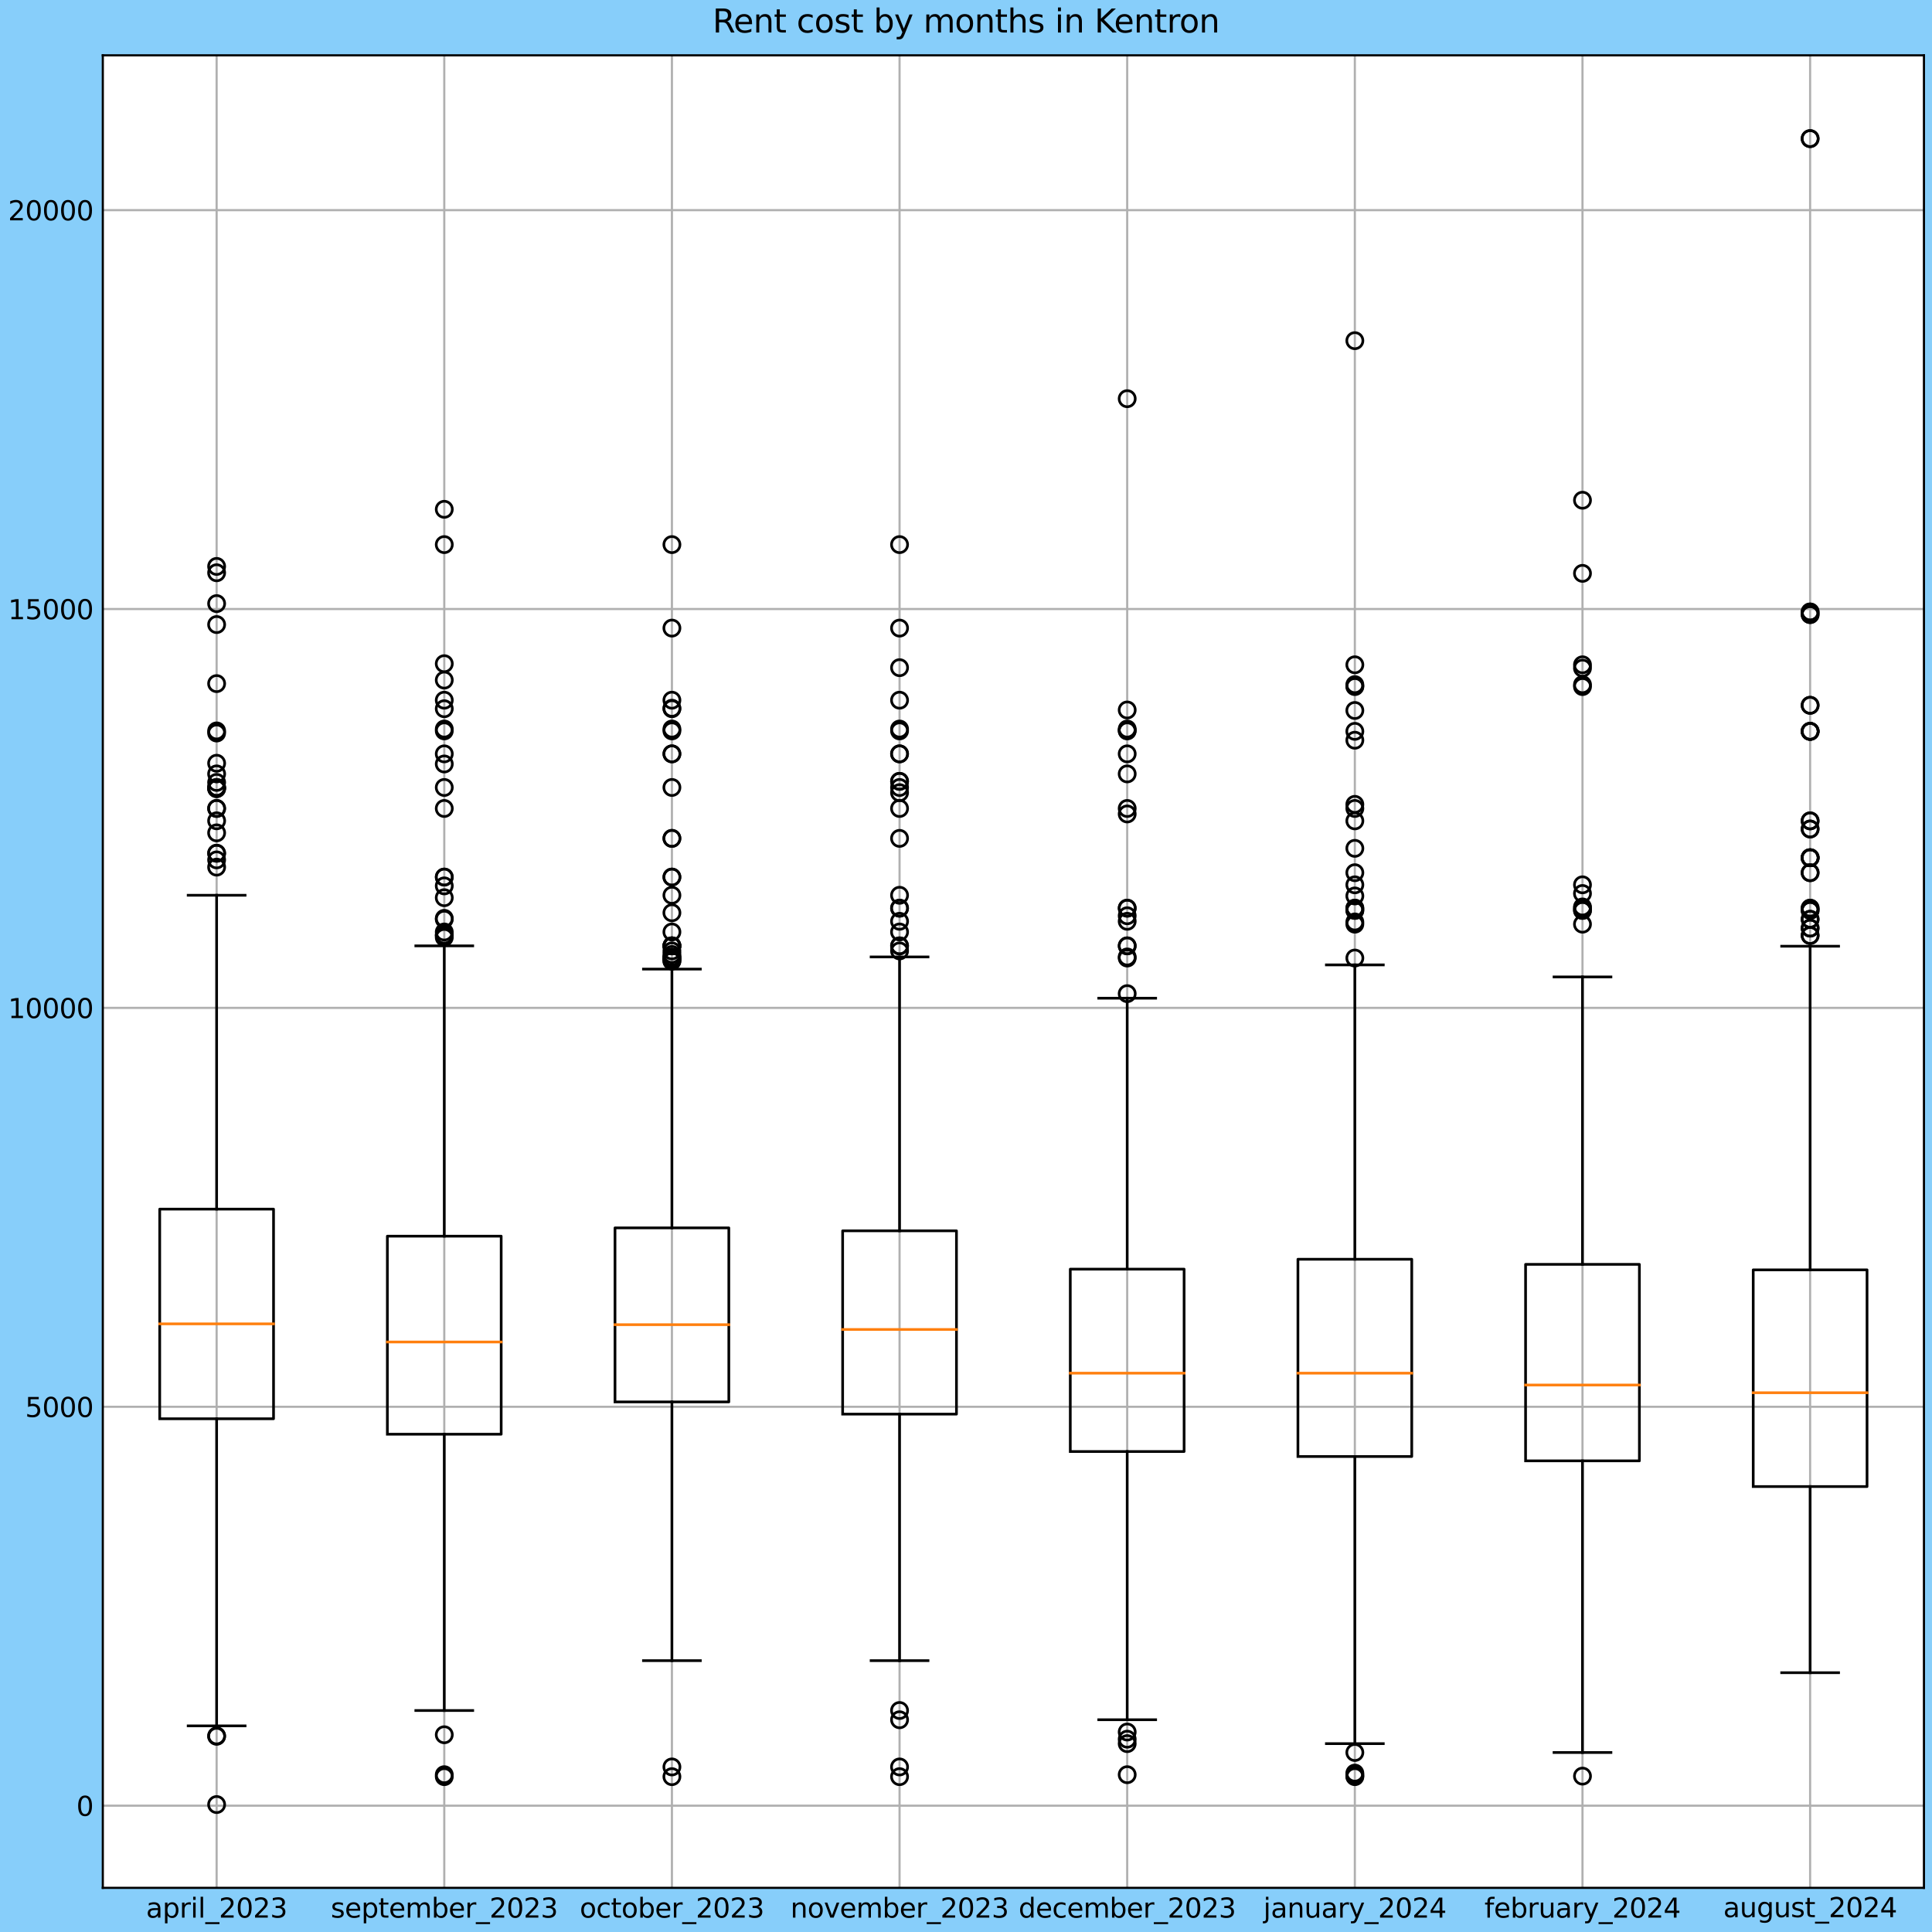 <?xml version="1.0" encoding="utf-8" standalone="no"?>
<!DOCTYPE svg PUBLIC "-//W3C//DTD SVG 1.1//EN"
  "http://www.w3.org/Graphics/SVG/1.1/DTD/svg11.dtd">
<svg xmlns:xlink="http://www.w3.org/1999/xlink" width="720pt" height="720pt" viewBox="0 0 720 720" xmlns="http://www.w3.org/2000/svg" version="1.1">
 <defs>
  <style type="text/css">*{stroke-linejoin: round; stroke-linecap: butt}</style>
 </defs>
 <g id="figure_1">
  <g id="patch_1">
   <path d="M 0 720 
L 720 720 
L 720 0 
L 0 0 
z
" style="fill: #87cefa"/>
  </g>
  <g id="axes_1">
   <g id="patch_2">
    <path d="M 38.313 703.544 
L 717 703.544 
L 717 20.614 
L 38.313 20.614 
z
" style="fill: #ffffff"/>
   </g>
   <g id="matplotlib.axis_1">
    <g id="xtick_1">
     <g id="line2d_1">
      <path d="M 80.731 703.544 
L 80.731 20.614 
" clip-path="url(#pca54d620a8)" style="fill: none; stroke: #b0b0b0; stroke-width: 0.8; stroke-linecap: square"/>
     </g>
     <g id="line2d_2"/>
     <g id="text_1">
      <!-- april_2023 -->
      <g transform="translate(54.434 714.642)scale(0.1 -0.1)">
       <defs>
        <path id="DejaVuSans-61" d="M 2194 1759 
Q 1497 1759 1228 1600 
Q 959 1441 959 1056 
Q 959 750 1161 570 
Q 1363 391 1709 391 
Q 2188 391 2477 730 
Q 2766 1069 2766 1631 
L 2766 1759 
L 2194 1759 
z
M 3341 1997 
L 3341 0 
L 2766 0 
L 2766 531 
Q 2569 213 2275 61 
Q 1981 -91 1556 -91 
Q 1019 -91 701 211 
Q 384 513 384 1019 
Q 384 1609 779 1909 
Q 1175 2209 1959 2209 
L 2766 2209 
L 2766 2266 
Q 2766 2663 2505 2880 
Q 2244 3097 1772 3097 
Q 1472 3097 1187 3025 
Q 903 2953 641 2809 
L 641 3341 
Q 956 3463 1253 3523 
Q 1550 3584 1831 3584 
Q 2591 3584 2966 3190 
Q 3341 2797 3341 1997 
z
" transform="scale(0.016)"/>
        <path id="DejaVuSans-70" d="M 1159 525 
L 1159 -1331 
L 581 -1331 
L 581 3500 
L 1159 3500 
L 1159 2969 
Q 1341 3281 1617 3432 
Q 1894 3584 2278 3584 
Q 2916 3584 3314 3078 
Q 3713 2572 3713 1747 
Q 3713 922 3314 415 
Q 2916 -91 2278 -91 
Q 1894 -91 1617 61 
Q 1341 213 1159 525 
z
M 3116 1747 
Q 3116 2381 2855 2742 
Q 2594 3103 2138 3103 
Q 1681 3103 1420 2742 
Q 1159 2381 1159 1747 
Q 1159 1113 1420 752 
Q 1681 391 2138 391 
Q 2594 391 2855 752 
Q 3116 1113 3116 1747 
z
" transform="scale(0.016)"/>
        <path id="DejaVuSans-72" d="M 2631 2963 
Q 2534 3019 2420 3045 
Q 2306 3072 2169 3072 
Q 1681 3072 1420 2755 
Q 1159 2438 1159 1844 
L 1159 0 
L 581 0 
L 581 3500 
L 1159 3500 
L 1159 2956 
Q 1341 3275 1631 3429 
Q 1922 3584 2338 3584 
Q 2397 3584 2469 3576 
Q 2541 3569 2628 3553 
L 2631 2963 
z
" transform="scale(0.016)"/>
        <path id="DejaVuSans-69" d="M 603 3500 
L 1178 3500 
L 1178 0 
L 603 0 
L 603 3500 
z
M 603 4863 
L 1178 4863 
L 1178 4134 
L 603 4134 
L 603 4863 
z
" transform="scale(0.016)"/>
        <path id="DejaVuSans-6c" d="M 603 4863 
L 1178 4863 
L 1178 0 
L 603 0 
L 603 4863 
z
" transform="scale(0.016)"/>
        <path id="DejaVuSans-5f" d="M 3263 -1063 
L 3263 -1509 
L -63 -1509 
L -63 -1063 
L 3263 -1063 
z
" transform="scale(0.016)"/>
        <path id="DejaVuSans-32" d="M 1228 531 
L 3431 531 
L 3431 0 
L 469 0 
L 469 531 
Q 828 903 1448 1529 
Q 2069 2156 2228 2338 
Q 2531 2678 2651 2914 
Q 2772 3150 2772 3378 
Q 2772 3750 2511 3984 
Q 2250 4219 1831 4219 
Q 1534 4219 1204 4116 
Q 875 4013 500 3803 
L 500 4441 
Q 881 4594 1212 4672 
Q 1544 4750 1819 4750 
Q 2544 4750 2975 4387 
Q 3406 4025 3406 3419 
Q 3406 3131 3298 2873 
Q 3191 2616 2906 2266 
Q 2828 2175 2409 1742 
Q 1991 1309 1228 531 
z
" transform="scale(0.016)"/>
        <path id="DejaVuSans-30" d="M 2034 4250 
Q 1547 4250 1301 3770 
Q 1056 3291 1056 2328 
Q 1056 1369 1301 889 
Q 1547 409 2034 409 
Q 2525 409 2770 889 
Q 3016 1369 3016 2328 
Q 3016 3291 2770 3770 
Q 2525 4250 2034 4250 
z
M 2034 4750 
Q 2819 4750 3233 4129 
Q 3647 3509 3647 2328 
Q 3647 1150 3233 529 
Q 2819 -91 2034 -91 
Q 1250 -91 836 529 
Q 422 1150 422 2328 
Q 422 3509 836 4129 
Q 1250 4750 2034 4750 
z
" transform="scale(0.016)"/>
        <path id="DejaVuSans-33" d="M 2597 2516 
Q 3050 2419 3304 2112 
Q 3559 1806 3559 1356 
Q 3559 666 3084 287 
Q 2609 -91 1734 -91 
Q 1441 -91 1130 -33 
Q 819 25 488 141 
L 488 750 
Q 750 597 1062 519 
Q 1375 441 1716 441 
Q 2309 441 2620 675 
Q 2931 909 2931 1356 
Q 2931 1769 2642 2001 
Q 2353 2234 1838 2234 
L 1294 2234 
L 1294 2753 
L 1863 2753 
Q 2328 2753 2575 2939 
Q 2822 3125 2822 3475 
Q 2822 3834 2567 4026 
Q 2313 4219 1838 4219 
Q 1578 4219 1281 4162 
Q 984 4106 628 3988 
L 628 4550 
Q 988 4650 1302 4700 
Q 1616 4750 1894 4750 
Q 2613 4750 3031 4423 
Q 3450 4097 3450 3541 
Q 3450 3153 3228 2886 
Q 3006 2619 2597 2516 
z
" transform="scale(0.016)"/>
       </defs>
       <use xlink:href="#DejaVuSans-61"/>
       <use xlink:href="#DejaVuSans-70" x="61.279"/>
       <use xlink:href="#DejaVuSans-72" x="124.756"/>
       <use xlink:href="#DejaVuSans-69" x="165.869"/>
       <use xlink:href="#DejaVuSans-6c" x="193.652"/>
       <use xlink:href="#DejaVuSans-5f" x="221.436"/>
       <use xlink:href="#DejaVuSans-32" x="271.436"/>
       <use xlink:href="#DejaVuSans-30" x="335.059"/>
       <use xlink:href="#DejaVuSans-32" x="398.682"/>
       <use xlink:href="#DejaVuSans-33" x="462.305"/>
      </g>
     </g>
    </g>
    <g id="xtick_2">
     <g id="line2d_3">
      <path d="M 165.567 703.544 
L 165.567 20.614 
" clip-path="url(#pca54d620a8)" style="fill: none; stroke: #b0b0b0; stroke-width: 0.8; stroke-linecap: square"/>
     </g>
     <g id="line2d_4"/>
     <g id="text_2">
      <!-- september_2023 -->
      <g transform="translate(123.273 714.642)scale(0.1 -0.1)">
       <defs>
        <path id="DejaVuSans-73" d="M 2834 3397 
L 2834 2853 
Q 2591 2978 2328 3040 
Q 2066 3103 1784 3103 
Q 1356 3103 1142 2972 
Q 928 2841 928 2578 
Q 928 2378 1081 2264 
Q 1234 2150 1697 2047 
L 1894 2003 
Q 2506 1872 2764 1633 
Q 3022 1394 3022 966 
Q 3022 478 2636 193 
Q 2250 -91 1575 -91 
Q 1294 -91 989 -36 
Q 684 19 347 128 
L 347 722 
Q 666 556 975 473 
Q 1284 391 1588 391 
Q 1994 391 2212 530 
Q 2431 669 2431 922 
Q 2431 1156 2273 1281 
Q 2116 1406 1581 1522 
L 1381 1569 
Q 847 1681 609 1914 
Q 372 2147 372 2553 
Q 372 3047 722 3315 
Q 1072 3584 1716 3584 
Q 2034 3584 2315 3537 
Q 2597 3491 2834 3397 
z
" transform="scale(0.016)"/>
        <path id="DejaVuSans-65" d="M 3597 1894 
L 3597 1613 
L 953 1613 
Q 991 1019 1311 708 
Q 1631 397 2203 397 
Q 2534 397 2845 478 
Q 3156 559 3463 722 
L 3463 178 
Q 3153 47 2828 -22 
Q 2503 -91 2169 -91 
Q 1331 -91 842 396 
Q 353 884 353 1716 
Q 353 2575 817 3079 
Q 1281 3584 2069 3584 
Q 2775 3584 3186 3129 
Q 3597 2675 3597 1894 
z
M 3022 2063 
Q 3016 2534 2758 2815 
Q 2500 3097 2075 3097 
Q 1594 3097 1305 2825 
Q 1016 2553 972 2059 
L 3022 2063 
z
" transform="scale(0.016)"/>
        <path id="DejaVuSans-74" d="M 1172 4494 
L 1172 3500 
L 2356 3500 
L 2356 3053 
L 1172 3053 
L 1172 1153 
Q 1172 725 1289 603 
Q 1406 481 1766 481 
L 2356 481 
L 2356 0 
L 1766 0 
Q 1100 0 847 248 
Q 594 497 594 1153 
L 594 3053 
L 172 3053 
L 172 3500 
L 594 3500 
L 594 4494 
L 1172 4494 
z
" transform="scale(0.016)"/>
        <path id="DejaVuSans-6d" d="M 3328 2828 
Q 3544 3216 3844 3400 
Q 4144 3584 4550 3584 
Q 5097 3584 5394 3201 
Q 5691 2819 5691 2113 
L 5691 0 
L 5113 0 
L 5113 2094 
Q 5113 2597 4934 2840 
Q 4756 3084 4391 3084 
Q 3944 3084 3684 2787 
Q 3425 2491 3425 1978 
L 3425 0 
L 2847 0 
L 2847 2094 
Q 2847 2600 2669 2842 
Q 2491 3084 2119 3084 
Q 1678 3084 1418 2786 
Q 1159 2488 1159 1978 
L 1159 0 
L 581 0 
L 581 3500 
L 1159 3500 
L 1159 2956 
Q 1356 3278 1631 3431 
Q 1906 3584 2284 3584 
Q 2666 3584 2933 3390 
Q 3200 3197 3328 2828 
z
" transform="scale(0.016)"/>
        <path id="DejaVuSans-62" d="M 3116 1747 
Q 3116 2381 2855 2742 
Q 2594 3103 2138 3103 
Q 1681 3103 1420 2742 
Q 1159 2381 1159 1747 
Q 1159 1113 1420 752 
Q 1681 391 2138 391 
Q 2594 391 2855 752 
Q 3116 1113 3116 1747 
z
M 1159 2969 
Q 1341 3281 1617 3432 
Q 1894 3584 2278 3584 
Q 2916 3584 3314 3078 
Q 3713 2572 3713 1747 
Q 3713 922 3314 415 
Q 2916 -91 2278 -91 
Q 1894 -91 1617 61 
Q 1341 213 1159 525 
L 1159 0 
L 581 0 
L 581 4863 
L 1159 4863 
L 1159 2969 
z
" transform="scale(0.016)"/>
       </defs>
       <use xlink:href="#DejaVuSans-73"/>
       <use xlink:href="#DejaVuSans-65" x="52.1"/>
       <use xlink:href="#DejaVuSans-70" x="113.623"/>
       <use xlink:href="#DejaVuSans-74" x="177.1"/>
       <use xlink:href="#DejaVuSans-65" x="216.309"/>
       <use xlink:href="#DejaVuSans-6d" x="277.832"/>
       <use xlink:href="#DejaVuSans-62" x="375.244"/>
       <use xlink:href="#DejaVuSans-65" x="438.721"/>
       <use xlink:href="#DejaVuSans-72" x="500.244"/>
       <use xlink:href="#DejaVuSans-5f" x="541.357"/>
       <use xlink:href="#DejaVuSans-32" x="591.357"/>
       <use xlink:href="#DejaVuSans-30" x="654.98"/>
       <use xlink:href="#DejaVuSans-32" x="718.604"/>
       <use xlink:href="#DejaVuSans-33" x="782.227"/>
      </g>
     </g>
    </g>
    <g id="xtick_3">
     <g id="line2d_5">
      <path d="M 250.402 703.544 
L 250.402 20.614 
" clip-path="url(#pca54d620a8)" style="fill: none; stroke: #b0b0b0; stroke-width: 0.8; stroke-linecap: square"/>
     </g>
     <g id="line2d_6"/>
     <g id="text_3">
      <!-- october_2023 -->
      <g transform="translate(216.043 714.642)scale(0.1 -0.1)">
       <defs>
        <path id="DejaVuSans-6f" d="M 1959 3097 
Q 1497 3097 1228 2736 
Q 959 2375 959 1747 
Q 959 1119 1226 758 
Q 1494 397 1959 397 
Q 2419 397 2687 759 
Q 2956 1122 2956 1747 
Q 2956 2369 2687 2733 
Q 2419 3097 1959 3097 
z
M 1959 3584 
Q 2709 3584 3137 3096 
Q 3566 2609 3566 1747 
Q 3566 888 3137 398 
Q 2709 -91 1959 -91 
Q 1206 -91 779 398 
Q 353 888 353 1747 
Q 353 2609 779 3096 
Q 1206 3584 1959 3584 
z
" transform="scale(0.016)"/>
        <path id="DejaVuSans-63" d="M 3122 3366 
L 3122 2828 
Q 2878 2963 2633 3030 
Q 2388 3097 2138 3097 
Q 1578 3097 1268 2742 
Q 959 2388 959 1747 
Q 959 1106 1268 751 
Q 1578 397 2138 397 
Q 2388 397 2633 464 
Q 2878 531 3122 666 
L 3122 134 
Q 2881 22 2623 -34 
Q 2366 -91 2075 -91 
Q 1284 -91 818 406 
Q 353 903 353 1747 
Q 353 2603 823 3093 
Q 1294 3584 2113 3584 
Q 2378 3584 2631 3529 
Q 2884 3475 3122 3366 
z
" transform="scale(0.016)"/>
       </defs>
       <use xlink:href="#DejaVuSans-6f"/>
       <use xlink:href="#DejaVuSans-63" x="61.182"/>
       <use xlink:href="#DejaVuSans-74" x="116.162"/>
       <use xlink:href="#DejaVuSans-6f" x="155.371"/>
       <use xlink:href="#DejaVuSans-62" x="216.553"/>
       <use xlink:href="#DejaVuSans-65" x="280.029"/>
       <use xlink:href="#DejaVuSans-72" x="341.553"/>
       <use xlink:href="#DejaVuSans-5f" x="382.666"/>
       <use xlink:href="#DejaVuSans-32" x="432.666"/>
       <use xlink:href="#DejaVuSans-30" x="496.289"/>
       <use xlink:href="#DejaVuSans-32" x="559.912"/>
       <use xlink:href="#DejaVuSans-33" x="623.535"/>
      </g>
     </g>
    </g>
    <g id="xtick_4">
     <g id="line2d_7">
      <path d="M 335.238 703.544 
L 335.238 20.614 
" clip-path="url(#pca54d620a8)" style="fill: none; stroke: #b0b0b0; stroke-width: 0.8; stroke-linecap: square"/>
     </g>
     <g id="line2d_8"/>
     <g id="text_4">
      <!-- november_2023 -->
      <g transform="translate(294.573 714.642)scale(0.1 -0.1)">
       <defs>
        <path id="DejaVuSans-6e" d="M 3513 2113 
L 3513 0 
L 2938 0 
L 2938 2094 
Q 2938 2591 2744 2837 
Q 2550 3084 2163 3084 
Q 1697 3084 1428 2787 
Q 1159 2491 1159 1978 
L 1159 0 
L 581 0 
L 581 3500 
L 1159 3500 
L 1159 2956 
Q 1366 3272 1645 3428 
Q 1925 3584 2291 3584 
Q 2894 3584 3203 3211 
Q 3513 2838 3513 2113 
z
" transform="scale(0.016)"/>
        <path id="DejaVuSans-76" d="M 191 3500 
L 800 3500 
L 1894 563 
L 2988 3500 
L 3597 3500 
L 2284 0 
L 1503 0 
L 191 3500 
z
" transform="scale(0.016)"/>
       </defs>
       <use xlink:href="#DejaVuSans-6e"/>
       <use xlink:href="#DejaVuSans-6f" x="63.379"/>
       <use xlink:href="#DejaVuSans-76" x="124.561"/>
       <use xlink:href="#DejaVuSans-65" x="183.74"/>
       <use xlink:href="#DejaVuSans-6d" x="245.264"/>
       <use xlink:href="#DejaVuSans-62" x="342.676"/>
       <use xlink:href="#DejaVuSans-65" x="406.152"/>
       <use xlink:href="#DejaVuSans-72" x="467.676"/>
       <use xlink:href="#DejaVuSans-5f" x="508.789"/>
       <use xlink:href="#DejaVuSans-32" x="558.789"/>
       <use xlink:href="#DejaVuSans-30" x="622.412"/>
       <use xlink:href="#DejaVuSans-32" x="686.035"/>
       <use xlink:href="#DejaVuSans-33" x="749.658"/>
      </g>
     </g>
    </g>
    <g id="xtick_5">
     <g id="line2d_9">
      <path d="M 420.074 703.544 
L 420.074 20.614 
" clip-path="url(#pca54d620a8)" style="fill: none; stroke: #b0b0b0; stroke-width: 0.8; stroke-linecap: square"/>
     </g>
     <g id="line2d_10"/>
     <g id="text_5">
      <!-- december_2023 -->
      <g transform="translate(379.596 714.642)scale(0.1 -0.1)">
       <defs>
        <path id="DejaVuSans-64" d="M 2906 2969 
L 2906 4863 
L 3481 4863 
L 3481 0 
L 2906 0 
L 2906 525 
Q 2725 213 2448 61 
Q 2172 -91 1784 -91 
Q 1150 -91 751 415 
Q 353 922 353 1747 
Q 353 2572 751 3078 
Q 1150 3584 1784 3584 
Q 2172 3584 2448 3432 
Q 2725 3281 2906 2969 
z
M 947 1747 
Q 947 1113 1208 752 
Q 1469 391 1925 391 
Q 2381 391 2643 752 
Q 2906 1113 2906 1747 
Q 2906 2381 2643 2742 
Q 2381 3103 1925 3103 
Q 1469 3103 1208 2742 
Q 947 2381 947 1747 
z
" transform="scale(0.016)"/>
       </defs>
       <use xlink:href="#DejaVuSans-64"/>
       <use xlink:href="#DejaVuSans-65" x="63.477"/>
       <use xlink:href="#DejaVuSans-63" x="125"/>
       <use xlink:href="#DejaVuSans-65" x="179.98"/>
       <use xlink:href="#DejaVuSans-6d" x="241.504"/>
       <use xlink:href="#DejaVuSans-62" x="338.916"/>
       <use xlink:href="#DejaVuSans-65" x="402.393"/>
       <use xlink:href="#DejaVuSans-72" x="463.916"/>
       <use xlink:href="#DejaVuSans-5f" x="505.029"/>
       <use xlink:href="#DejaVuSans-32" x="555.029"/>
       <use xlink:href="#DejaVuSans-30" x="618.652"/>
       <use xlink:href="#DejaVuSans-32" x="682.275"/>
       <use xlink:href="#DejaVuSans-33" x="745.898"/>
      </g>
     </g>
    </g>
    <g id="xtick_6">
     <g id="line2d_11">
      <path d="M 504.91 703.544 
L 504.91 20.614 
" clip-path="url(#pca54d620a8)" style="fill: none; stroke: #b0b0b0; stroke-width: 0.8; stroke-linecap: square"/>
     </g>
     <g id="line2d_12"/>
     <g id="text_6">
      <!-- january_2024 -->
      <g transform="translate(470.816 714.642)scale(0.1 -0.1)">
       <defs>
        <path id="DejaVuSans-6a" d="M 603 3500 
L 1178 3500 
L 1178 -63 
Q 1178 -731 923 -1031 
Q 669 -1331 103 -1331 
L -116 -1331 
L -116 -844 
L 38 -844 
Q 366 -844 484 -692 
Q 603 -541 603 -63 
L 603 3500 
z
M 603 4863 
L 1178 4863 
L 1178 4134 
L 603 4134 
L 603 4863 
z
" transform="scale(0.016)"/>
        <path id="DejaVuSans-75" d="M 544 1381 
L 544 3500 
L 1119 3500 
L 1119 1403 
Q 1119 906 1312 657 
Q 1506 409 1894 409 
Q 2359 409 2629 706 
Q 2900 1003 2900 1516 
L 2900 3500 
L 3475 3500 
L 3475 0 
L 2900 0 
L 2900 538 
Q 2691 219 2414 64 
Q 2138 -91 1772 -91 
Q 1169 -91 856 284 
Q 544 659 544 1381 
z
M 1991 3584 
L 1991 3584 
z
" transform="scale(0.016)"/>
        <path id="DejaVuSans-79" d="M 2059 -325 
Q 1816 -950 1584 -1140 
Q 1353 -1331 966 -1331 
L 506 -1331 
L 506 -850 
L 844 -850 
Q 1081 -850 1212 -737 
Q 1344 -625 1503 -206 
L 1606 56 
L 191 3500 
L 800 3500 
L 1894 763 
L 2988 3500 
L 3597 3500 
L 2059 -325 
z
" transform="scale(0.016)"/>
        <path id="DejaVuSans-34" d="M 2419 4116 
L 825 1625 
L 2419 1625 
L 2419 4116 
z
M 2253 4666 
L 3047 4666 
L 3047 1625 
L 3713 1625 
L 3713 1100 
L 3047 1100 
L 3047 0 
L 2419 0 
L 2419 1100 
L 313 1100 
L 313 1709 
L 2253 4666 
z
" transform="scale(0.016)"/>
       </defs>
       <use xlink:href="#DejaVuSans-6a"/>
       <use xlink:href="#DejaVuSans-61" x="27.783"/>
       <use xlink:href="#DejaVuSans-6e" x="89.062"/>
       <use xlink:href="#DejaVuSans-75" x="152.441"/>
       <use xlink:href="#DejaVuSans-61" x="215.82"/>
       <use xlink:href="#DejaVuSans-72" x="277.1"/>
       <use xlink:href="#DejaVuSans-79" x="318.213"/>
       <use xlink:href="#DejaVuSans-5f" x="377.393"/>
       <use xlink:href="#DejaVuSans-32" x="427.393"/>
       <use xlink:href="#DejaVuSans-30" x="491.016"/>
       <use xlink:href="#DejaVuSans-32" x="554.639"/>
       <use xlink:href="#DejaVuSans-34" x="618.262"/>
      </g>
     </g>
    </g>
    <g id="xtick_7">
     <g id="line2d_13">
      <path d="M 589.746 703.544 
L 589.746 20.614 
" clip-path="url(#pca54d620a8)" style="fill: none; stroke: #b0b0b0; stroke-width: 0.8; stroke-linecap: square"/>
     </g>
     <g id="line2d_14"/>
     <g id="text_7">
      <!-- february_2024 -->
      <g transform="translate(553.207 714.642)scale(0.1 -0.1)">
       <defs>
        <path id="DejaVuSans-66" d="M 2375 4863 
L 2375 4384 
L 1825 4384 
Q 1516 4384 1395 4259 
Q 1275 4134 1275 3809 
L 1275 3500 
L 2222 3500 
L 2222 3053 
L 1275 3053 
L 1275 0 
L 697 0 
L 697 3053 
L 147 3053 
L 147 3500 
L 697 3500 
L 697 3744 
Q 697 4328 969 4595 
Q 1241 4863 1831 4863 
L 2375 4863 
z
" transform="scale(0.016)"/>
       </defs>
       <use xlink:href="#DejaVuSans-66"/>
       <use xlink:href="#DejaVuSans-65" x="35.205"/>
       <use xlink:href="#DejaVuSans-62" x="96.729"/>
       <use xlink:href="#DejaVuSans-72" x="160.205"/>
       <use xlink:href="#DejaVuSans-75" x="201.318"/>
       <use xlink:href="#DejaVuSans-61" x="264.697"/>
       <use xlink:href="#DejaVuSans-72" x="325.977"/>
       <use xlink:href="#DejaVuSans-79" x="367.09"/>
       <use xlink:href="#DejaVuSans-5f" x="426.27"/>
       <use xlink:href="#DejaVuSans-32" x="476.27"/>
       <use xlink:href="#DejaVuSans-30" x="539.893"/>
       <use xlink:href="#DejaVuSans-32" x="603.516"/>
       <use xlink:href="#DejaVuSans-34" x="667.139"/>
      </g>
     </g>
    </g>
    <g id="xtick_8">
     <g id="line2d_15">
      <path d="M 674.582 703.544 
L 674.582 20.614 
" clip-path="url(#pca54d620a8)" style="fill: none; stroke: #b0b0b0; stroke-width: 0.8; stroke-linecap: square"/>
     </g>
     <g id="line2d_16"/>
     <g id="text_8">
      <!-- august_2024 -->
      <g transform="translate(642.216 714.465)scale(0.1 -0.1)">
       <defs>
        <path id="DejaVuSans-67" d="M 2906 1791 
Q 2906 2416 2648 2759 
Q 2391 3103 1925 3103 
Q 1463 3103 1205 2759 
Q 947 2416 947 1791 
Q 947 1169 1205 825 
Q 1463 481 1925 481 
Q 2391 481 2648 825 
Q 2906 1169 2906 1791 
z
M 3481 434 
Q 3481 -459 3084 -895 
Q 2688 -1331 1869 -1331 
Q 1566 -1331 1297 -1286 
Q 1028 -1241 775 -1147 
L 775 -588 
Q 1028 -725 1275 -790 
Q 1522 -856 1778 -856 
Q 2344 -856 2625 -561 
Q 2906 -266 2906 331 
L 2906 616 
Q 2728 306 2450 153 
Q 2172 0 1784 0 
Q 1141 0 747 490 
Q 353 981 353 1791 
Q 353 2603 747 3093 
Q 1141 3584 1784 3584 
Q 2172 3584 2450 3431 
Q 2728 3278 2906 2969 
L 2906 3500 
L 3481 3500 
L 3481 434 
z
" transform="scale(0.016)"/>
       </defs>
       <use xlink:href="#DejaVuSans-61"/>
       <use xlink:href="#DejaVuSans-75" x="61.279"/>
       <use xlink:href="#DejaVuSans-67" x="124.658"/>
       <use xlink:href="#DejaVuSans-75" x="188.135"/>
       <use xlink:href="#DejaVuSans-73" x="251.514"/>
       <use xlink:href="#DejaVuSans-74" x="303.613"/>
       <use xlink:href="#DejaVuSans-5f" x="342.822"/>
       <use xlink:href="#DejaVuSans-32" x="392.822"/>
       <use xlink:href="#DejaVuSans-30" x="456.445"/>
       <use xlink:href="#DejaVuSans-32" x="520.068"/>
       <use xlink:href="#DejaVuSans-34" x="583.691"/>
      </g>
     </g>
    </g>
   </g>
   <g id="matplotlib.axis_2">
    <g id="ytick_1">
     <g id="line2d_17">
      <path d="M 38.313 672.921 
L 717 672.921 
" clip-path="url(#pca54d620a8)" style="fill: none; stroke: #b0b0b0; stroke-width: 0.8; stroke-linecap: square"/>
     </g>
     <g id="line2d_18"/>
     <g id="text_9">
      <!-- 0 -->
      <g transform="translate(28.45 676.72)scale(0.1 -0.1)">
       <use xlink:href="#DejaVuSans-30"/>
      </g>
     </g>
    </g>
    <g id="ytick_2">
     <g id="line2d_19">
      <path d="M 38.313 524.268 
L 717 524.268 
" clip-path="url(#pca54d620a8)" style="fill: none; stroke: #b0b0b0; stroke-width: 0.8; stroke-linecap: square"/>
     </g>
     <g id="line2d_20"/>
     <g id="text_10">
      <!-- 5000 -->
      <g transform="translate(9.363 528.068)scale(0.1 -0.1)">
       <defs>
        <path id="DejaVuSans-35" d="M 691 4666 
L 3169 4666 
L 3169 4134 
L 1269 4134 
L 1269 2991 
Q 1406 3038 1543 3061 
Q 1681 3084 1819 3084 
Q 2600 3084 3056 2656 
Q 3513 2228 3513 1497 
Q 3513 744 3044 326 
Q 2575 -91 1722 -91 
Q 1428 -91 1123 -41 
Q 819 9 494 109 
L 494 744 
Q 775 591 1075 516 
Q 1375 441 1709 441 
Q 2250 441 2565 725 
Q 2881 1009 2881 1497 
Q 2881 1984 2565 2268 
Q 2250 2553 1709 2553 
Q 1456 2553 1204 2497 
Q 953 2441 691 2322 
L 691 4666 
z
" transform="scale(0.016)"/>
       </defs>
       <use xlink:href="#DejaVuSans-35"/>
       <use xlink:href="#DejaVuSans-30" x="63.623"/>
       <use xlink:href="#DejaVuSans-30" x="127.246"/>
       <use xlink:href="#DejaVuSans-30" x="190.869"/>
      </g>
     </g>
    </g>
    <g id="ytick_3">
     <g id="line2d_21">
      <path d="M 38.313 375.616 
L 717 375.616 
" clip-path="url(#pca54d620a8)" style="fill: none; stroke: #b0b0b0; stroke-width: 0.8; stroke-linecap: square"/>
     </g>
     <g id="line2d_22"/>
     <g id="text_11">
      <!-- 10000 -->
      <g transform="translate(3 379.415)scale(0.1 -0.1)">
       <defs>
        <path id="DejaVuSans-31" d="M 794 531 
L 1825 531 
L 1825 4091 
L 703 3866 
L 703 4441 
L 1819 4666 
L 2450 4666 
L 2450 531 
L 3481 531 
L 3481 0 
L 794 0 
L 794 531 
z
" transform="scale(0.016)"/>
       </defs>
       <use xlink:href="#DejaVuSans-31"/>
       <use xlink:href="#DejaVuSans-30" x="63.623"/>
       <use xlink:href="#DejaVuSans-30" x="127.246"/>
       <use xlink:href="#DejaVuSans-30" x="190.869"/>
       <use xlink:href="#DejaVuSans-30" x="254.492"/>
      </g>
     </g>
    </g>
    <g id="ytick_4">
     <g id="line2d_23">
      <path d="M 38.313 226.964 
L 717 226.964 
" clip-path="url(#pca54d620a8)" style="fill: none; stroke: #b0b0b0; stroke-width: 0.8; stroke-linecap: square"/>
     </g>
     <g id="line2d_24"/>
     <g id="text_12">
      <!-- 15000 -->
      <g transform="translate(3 230.763)scale(0.1 -0.1)">
       <use xlink:href="#DejaVuSans-31"/>
       <use xlink:href="#DejaVuSans-35" x="63.623"/>
       <use xlink:href="#DejaVuSans-30" x="127.246"/>
       <use xlink:href="#DejaVuSans-30" x="190.869"/>
       <use xlink:href="#DejaVuSans-30" x="254.492"/>
      </g>
     </g>
    </g>
    <g id="ytick_5">
     <g id="line2d_25">
      <path d="M 38.313 78.312 
L 717 78.312 
" clip-path="url(#pca54d620a8)" style="fill: none; stroke: #b0b0b0; stroke-width: 0.8; stroke-linecap: square"/>
     </g>
     <g id="line2d_26"/>
     <g id="text_13">
      <!-- 20000 -->
      <g transform="translate(3 82.111)scale(0.1 -0.1)">
       <use xlink:href="#DejaVuSans-32"/>
       <use xlink:href="#DejaVuSans-30" x="63.623"/>
       <use xlink:href="#DejaVuSans-30" x="127.246"/>
       <use xlink:href="#DejaVuSans-30" x="190.869"/>
       <use xlink:href="#DejaVuSans-30" x="254.492"/>
      </g>
     </g>
    </g>
   </g>
   <g id="line2d_27">
    <path d="M 59.522 528.728 
L 101.94 528.728 
L 101.94 450.602 
L 59.522 450.602 
L 59.522 528.728 
" clip-path="url(#pca54d620a8)" style="fill: none; stroke: #000000; stroke-linecap: square"/>
   </g>
   <g id="line2d_28">
    <path d="M 80.731 528.728 
L 80.731 643.19 
" clip-path="url(#pca54d620a8)" style="fill: none; stroke: #000000; stroke-linecap: square"/>
   </g>
   <g id="line2d_29">
    <path d="M 80.731 450.602 
L 80.731 333.644 
" clip-path="url(#pca54d620a8)" style="fill: none; stroke: #000000; stroke-linecap: square"/>
   </g>
   <g id="line2d_30">
    <path d="M 70.126 643.19 
L 91.335 643.19 
" clip-path="url(#pca54d620a8)" style="fill: none; stroke: #000000; stroke-linecap: square"/>
   </g>
   <g id="line2d_31">
    <path d="M 70.126 333.644 
L 91.335 333.644 
" clip-path="url(#pca54d620a8)" style="fill: none; stroke: #000000; stroke-linecap: square"/>
   </g>
   <g id="line2d_32">
    <defs>
     <path id="mbed2ececef" d="M 0 3 
C 0.796 3 1.559 2.684 2.121 2.121 
C 2.684 1.559 3 0.796 3 0 
C 3 -0.796 2.684 -1.559 2.121 -2.121 
C 1.559 -2.684 0.796 -3 0 -3 
C -0.796 -3 -1.559 -2.684 -2.121 -2.121 
C -2.684 -1.559 -3 -0.796 -3 0 
C -3 0.796 -2.684 1.559 -2.121 2.121 
C -1.559 2.684 -0.796 3 0 3 
z
" style="stroke: #000000"/>
    </defs>
    <g clip-path="url(#pca54d620a8)">
     <use xlink:href="#mbed2ececef" x="80.731" y="646.906" style="fill-opacity: 0; stroke: #000000"/>
     <use xlink:href="#mbed2ececef" x="80.731" y="647.068" style="fill-opacity: 0; stroke: #000000"/>
     <use xlink:href="#mbed2ececef" x="80.731" y="672.501" style="fill-opacity: 0; stroke: #000000"/>
     <use xlink:href="#mbed2ececef" x="80.731" y="317.985" style="fill-opacity: 0; stroke: #000000"/>
     <use xlink:href="#mbed2ececef" x="80.731" y="301.29" style="fill-opacity: 0; stroke: #000000"/>
     <use xlink:href="#mbed2ececef" x="80.731" y="293.9" style="fill-opacity: 0; stroke: #000000"/>
     <use xlink:href="#mbed2ececef" x="80.731" y="224.943" style="fill-opacity: 0; stroke: #000000"/>
     <use xlink:href="#mbed2ececef" x="80.731" y="305.885" style="fill-opacity: 0; stroke: #000000"/>
     <use xlink:href="#mbed2ececef" x="80.731" y="232.753" style="fill-opacity: 0; stroke: #000000"/>
     <use xlink:href="#mbed2ececef" x="80.731" y="272.385" style="fill-opacity: 0; stroke: #000000"/>
     <use xlink:href="#mbed2ececef" x="80.731" y="293.9" style="fill-opacity: 0; stroke: #000000"/>
     <use xlink:href="#mbed2ececef" x="80.731" y="293.466" style="fill-opacity: 0; stroke: #000000"/>
     <use xlink:href="#mbed2ececef" x="80.731" y="310.379" style="fill-opacity: 0; stroke: #000000"/>
     <use xlink:href="#mbed2ececef" x="80.731" y="323.151" style="fill-opacity: 0; stroke: #000000"/>
     <use xlink:href="#mbed2ececef" x="80.731" y="320.45" style="fill-opacity: 0; stroke: #000000"/>
     <use xlink:href="#mbed2ececef" x="80.731" y="254.762" style="fill-opacity: 0; stroke: #000000"/>
     <use xlink:href="#mbed2ececef" x="80.731" y="213.45" style="fill-opacity: 0; stroke: #000000"/>
     <use xlink:href="#mbed2ececef" x="80.731" y="317.985" style="fill-opacity: 0; stroke: #000000"/>
     <use xlink:href="#mbed2ececef" x="80.731" y="211.088" style="fill-opacity: 0; stroke: #000000"/>
     <use xlink:href="#mbed2ececef" x="80.731" y="273.178" style="fill-opacity: 0; stroke: #000000"/>
     <use xlink:href="#mbed2ececef" x="80.731" y="288.407" style="fill-opacity: 0; stroke: #000000"/>
     <use xlink:href="#mbed2ececef" x="80.731" y="291.585" style="fill-opacity: 0; stroke: #000000"/>
     <use xlink:href="#mbed2ececef" x="80.731" y="301.29" style="fill-opacity: 0; stroke: #000000"/>
     <use xlink:href="#mbed2ececef" x="80.731" y="293.466" style="fill-opacity: 0; stroke: #000000"/>
     <use xlink:href="#mbed2ececef" x="80.731" y="284.443" style="fill-opacity: 0; stroke: #000000"/>
    </g>
   </g>
   <g id="line2d_33">
    <path d="M 144.358 534.496 
L 186.776 534.496 
L 186.776 460.682 
L 144.358 460.682 
L 144.358 534.496 
" clip-path="url(#pca54d620a8)" style="fill: none; stroke: #000000; stroke-linecap: square"/>
   </g>
   <g id="line2d_34">
    <path d="M 165.567 534.496 
L 165.567 637.456 
" clip-path="url(#pca54d620a8)" style="fill: none; stroke: #000000; stroke-linecap: square"/>
   </g>
   <g id="line2d_35">
    <path d="M 165.567 460.682 
L 165.567 352.492 
" clip-path="url(#pca54d620a8)" style="fill: none; stroke: #000000; stroke-linecap: square"/>
   </g>
   <g id="line2d_36">
    <path d="M 154.962 637.456 
L 176.171 637.456 
" clip-path="url(#pca54d620a8)" style="fill: none; stroke: #000000; stroke-linecap: square"/>
   </g>
   <g id="line2d_37">
    <path d="M 154.962 352.492 
L 176.171 352.492 
" clip-path="url(#pca54d620a8)" style="fill: none; stroke: #000000; stroke-linecap: square"/>
   </g>
   <g id="line2d_38">
    <g clip-path="url(#pca54d620a8)">
     <use xlink:href="#mbed2ececef" x="165.567" y="646.493" style="fill-opacity: 0; stroke: #000000"/>
     <use xlink:href="#mbed2ececef" x="165.567" y="662.109" style="fill-opacity: 0; stroke: #000000"/>
     <use xlink:href="#mbed2ececef" x="165.567" y="661.375" style="fill-opacity: 0; stroke: #000000"/>
     <use xlink:href="#mbed2ececef" x="165.567" y="326.858" style="fill-opacity: 0; stroke: #000000"/>
     <use xlink:href="#mbed2ececef" x="165.567" y="301.29" style="fill-opacity: 0; stroke: #000000"/>
     <use xlink:href="#mbed2ececef" x="165.567" y="348.487" style="fill-opacity: 0; stroke: #000000"/>
     <use xlink:href="#mbed2ececef" x="165.567" y="326.858" style="fill-opacity: 0; stroke: #000000"/>
     <use xlink:href="#mbed2ececef" x="165.567" y="253.451" style="fill-opacity: 0; stroke: #000000"/>
     <use xlink:href="#mbed2ececef" x="165.567" y="342.582" style="fill-opacity: 0; stroke: #000000"/>
     <use xlink:href="#mbed2ececef" x="165.567" y="284.71" style="fill-opacity: 0; stroke: #000000"/>
     <use xlink:href="#mbed2ececef" x="165.567" y="247.342" style="fill-opacity: 0; stroke: #000000"/>
     <use xlink:href="#mbed2ececef" x="165.567" y="347.324" style="fill-opacity: 0; stroke: #000000"/>
     <use xlink:href="#mbed2ececef" x="165.567" y="189.801" style="fill-opacity: 0; stroke: #000000"/>
     <use xlink:href="#mbed2ececef" x="165.567" y="348.588" style="fill-opacity: 0; stroke: #000000"/>
     <use xlink:href="#mbed2ececef" x="165.567" y="330.146" style="fill-opacity: 0; stroke: #000000"/>
     <use xlink:href="#mbed2ececef" x="165.567" y="293.466" style="fill-opacity: 0; stroke: #000000"/>
     <use xlink:href="#mbed2ececef" x="165.567" y="260.941" style="fill-opacity: 0; stroke: #000000"/>
     <use xlink:href="#mbed2ececef" x="165.567" y="342.239" style="fill-opacity: 0; stroke: #000000"/>
     <use xlink:href="#mbed2ececef" x="165.567" y="334.548" style="fill-opacity: 0; stroke: #000000"/>
     <use xlink:href="#mbed2ececef" x="165.567" y="264.127" style="fill-opacity: 0; stroke: #000000"/>
     <use xlink:href="#mbed2ececef" x="165.567" y="349.366" style="fill-opacity: 0; stroke: #000000"/>
     <use xlink:href="#mbed2ececef" x="165.567" y="272.385" style="fill-opacity: 0; stroke: #000000"/>
     <use xlink:href="#mbed2ececef" x="165.567" y="280.94" style="fill-opacity: 0; stroke: #000000"/>
     <use xlink:href="#mbed2ececef" x="165.567" y="202.959" style="fill-opacity: 0; stroke: #000000"/>
     <use xlink:href="#mbed2ececef" x="165.567" y="271.689" style="fill-opacity: 0; stroke: #000000"/>
    </g>
   </g>
   <g id="line2d_39">
    <path d="M 229.193 522.459 
L 271.611 522.459 
L 271.611 457.593 
L 229.193 457.593 
L 229.193 522.459 
" clip-path="url(#pca54d620a8)" style="fill: none; stroke: #000000; stroke-linecap: square"/>
   </g>
   <g id="line2d_40">
    <path d="M 250.402 522.459 
L 250.402 618.865 
" clip-path="url(#pca54d620a8)" style="fill: none; stroke: #000000; stroke-linecap: square"/>
   </g>
   <g id="line2d_41">
    <path d="M 250.402 457.593 
L 250.402 361.153 
" clip-path="url(#pca54d620a8)" style="fill: none; stroke: #000000; stroke-linecap: square"/>
   </g>
   <g id="line2d_42">
    <path d="M 239.798 618.865 
L 261.007 618.865 
" clip-path="url(#pca54d620a8)" style="fill: none; stroke: #000000; stroke-linecap: square"/>
   </g>
   <g id="line2d_43">
    <path d="M 239.798 361.153 
L 261.007 361.153 
" clip-path="url(#pca54d620a8)" style="fill: none; stroke: #000000; stroke-linecap: square"/>
   </g>
   <g id="line2d_44">
    <g clip-path="url(#pca54d620a8)">
     <use xlink:href="#mbed2ececef" x="250.402" y="658.488" style="fill-opacity: 0; stroke: #000000"/>
     <use xlink:href="#mbed2ececef" x="250.402" y="662.109" style="fill-opacity: 0; stroke: #000000"/>
     <use xlink:href="#mbed2ececef" x="250.402" y="357.422" style="fill-opacity: 0; stroke: #000000"/>
     <use xlink:href="#mbed2ececef" x="250.402" y="293.466" style="fill-opacity: 0; stroke: #000000"/>
     <use xlink:href="#mbed2ececef" x="250.402" y="312.439" style="fill-opacity: 0; stroke: #000000"/>
     <use xlink:href="#mbed2ececef" x="250.402" y="260.941" style="fill-opacity: 0; stroke: #000000"/>
     <use xlink:href="#mbed2ececef" x="250.402" y="358.128" style="fill-opacity: 0; stroke: #000000"/>
     <use xlink:href="#mbed2ececef" x="250.402" y="347.324" style="fill-opacity: 0; stroke: #000000"/>
     <use xlink:href="#mbed2ececef" x="250.402" y="357.035" style="fill-opacity: 0; stroke: #000000"/>
     <use xlink:href="#mbed2ececef" x="250.402" y="354.38" style="fill-opacity: 0; stroke: #000000"/>
     <use xlink:href="#mbed2ececef" x="250.402" y="280.94" style="fill-opacity: 0; stroke: #000000"/>
     <use xlink:href="#mbed2ececef" x="250.402" y="272.385" style="fill-opacity: 0; stroke: #000000"/>
     <use xlink:href="#mbed2ececef" x="250.402" y="312.439" style="fill-opacity: 0; stroke: #000000"/>
     <use xlink:href="#mbed2ececef" x="250.402" y="263.938" style="fill-opacity: 0; stroke: #000000"/>
     <use xlink:href="#mbed2ececef" x="250.402" y="264.127" style="fill-opacity: 0; stroke: #000000"/>
     <use xlink:href="#mbed2ececef" x="250.402" y="352.492" style="fill-opacity: 0; stroke: #000000"/>
     <use xlink:href="#mbed2ececef" x="250.402" y="357.035" style="fill-opacity: 0; stroke: #000000"/>
     <use xlink:href="#mbed2ececef" x="250.402" y="356.627" style="fill-opacity: 0; stroke: #000000"/>
     <use xlink:href="#mbed2ececef" x="250.402" y="340.168" style="fill-opacity: 0; stroke: #000000"/>
     <use xlink:href="#mbed2ececef" x="250.402" y="355.697" style="fill-opacity: 0; stroke: #000000"/>
     <use xlink:href="#mbed2ececef" x="250.402" y="352.492" style="fill-opacity: 0; stroke: #000000"/>
     <use xlink:href="#mbed2ececef" x="250.402" y="202.959" style="fill-opacity: 0; stroke: #000000"/>
     <use xlink:href="#mbed2ececef" x="250.402" y="326.858" style="fill-opacity: 0; stroke: #000000"/>
     <use xlink:href="#mbed2ececef" x="250.402" y="326.858" style="fill-opacity: 0; stroke: #000000"/>
     <use xlink:href="#mbed2ececef" x="250.402" y="333.644" style="fill-opacity: 0; stroke: #000000"/>
     <use xlink:href="#mbed2ececef" x="250.402" y="280.94" style="fill-opacity: 0; stroke: #000000"/>
     <use xlink:href="#mbed2ececef" x="250.402" y="352.492" style="fill-opacity: 0; stroke: #000000"/>
     <use xlink:href="#mbed2ececef" x="250.402" y="358.128" style="fill-opacity: 0; stroke: #000000"/>
     <use xlink:href="#mbed2ececef" x="250.402" y="352.492" style="fill-opacity: 0; stroke: #000000"/>
     <use xlink:href="#mbed2ececef" x="250.402" y="271.689" style="fill-opacity: 0; stroke: #000000"/>
     <use xlink:href="#mbed2ececef" x="250.402" y="234.073" style="fill-opacity: 0; stroke: #000000"/>
    </g>
   </g>
   <g id="line2d_45">
    <path d="M 314.029 527.008 
L 356.447 527.008 
L 356.447 458.691 
L 314.029 458.691 
L 314.029 527.008 
" clip-path="url(#pca54d620a8)" style="fill: none; stroke: #000000; stroke-linecap: square"/>
   </g>
   <g id="line2d_46">
    <path d="M 335.238 527.008 
L 335.238 618.865 
" clip-path="url(#pca54d620a8)" style="fill: none; stroke: #000000; stroke-linecap: square"/>
   </g>
   <g id="line2d_47">
    <path d="M 335.238 458.691 
L 335.238 356.627 
" clip-path="url(#pca54d620a8)" style="fill: none; stroke: #000000; stroke-linecap: square"/>
   </g>
   <g id="line2d_48">
    <path d="M 324.634 618.865 
L 345.843 618.865 
" clip-path="url(#pca54d620a8)" style="fill: none; stroke: #000000; stroke-linecap: square"/>
   </g>
   <g id="line2d_49">
    <path d="M 324.634 356.627 
L 345.843 356.627 
" clip-path="url(#pca54d620a8)" style="fill: none; stroke: #000000; stroke-linecap: square"/>
   </g>
   <g id="line2d_50">
    <g clip-path="url(#pca54d620a8)">
     <use xlink:href="#mbed2ececef" x="335.238" y="662.109" style="fill-opacity: 0; stroke: #000000"/>
     <use xlink:href="#mbed2ececef" x="335.238" y="640.903" style="fill-opacity: 0; stroke: #000000"/>
     <use xlink:href="#mbed2ececef" x="335.238" y="658.488" style="fill-opacity: 0; stroke: #000000"/>
     <use xlink:href="#mbed2ececef" x="335.238" y="637.456" style="fill-opacity: 0; stroke: #000000"/>
     <use xlink:href="#mbed2ececef" x="335.238" y="338.453" style="fill-opacity: 0; stroke: #000000"/>
     <use xlink:href="#mbed2ececef" x="335.238" y="347.324" style="fill-opacity: 0; stroke: #000000"/>
     <use xlink:href="#mbed2ececef" x="335.238" y="354.38" style="fill-opacity: 0; stroke: #000000"/>
     <use xlink:href="#mbed2ececef" x="335.238" y="272.385" style="fill-opacity: 0; stroke: #000000"/>
     <use xlink:href="#mbed2ececef" x="335.238" y="234.073" style="fill-opacity: 0; stroke: #000000"/>
     <use xlink:href="#mbed2ececef" x="335.238" y="271.689" style="fill-opacity: 0; stroke: #000000"/>
     <use xlink:href="#mbed2ececef" x="335.238" y="352.492" style="fill-opacity: 0; stroke: #000000"/>
     <use xlink:href="#mbed2ececef" x="335.238" y="343.337" style="fill-opacity: 0; stroke: #000000"/>
     <use xlink:href="#mbed2ececef" x="335.238" y="280.94" style="fill-opacity: 0; stroke: #000000"/>
     <use xlink:href="#mbed2ececef" x="335.238" y="248.824" style="fill-opacity: 0; stroke: #000000"/>
     <use xlink:href="#mbed2ececef" x="335.238" y="338.453" style="fill-opacity: 0; stroke: #000000"/>
     <use xlink:href="#mbed2ececef" x="335.238" y="280.94" style="fill-opacity: 0; stroke: #000000"/>
     <use xlink:href="#mbed2ececef" x="335.238" y="312.439" style="fill-opacity: 0; stroke: #000000"/>
     <use xlink:href="#mbed2ececef" x="335.238" y="293.466" style="fill-opacity: 0; stroke: #000000"/>
     <use xlink:href="#mbed2ececef" x="335.238" y="260.941" style="fill-opacity: 0; stroke: #000000"/>
     <use xlink:href="#mbed2ececef" x="335.238" y="202.959" style="fill-opacity: 0; stroke: #000000"/>
     <use xlink:href="#mbed2ececef" x="335.238" y="352.492" style="fill-opacity: 0; stroke: #000000"/>
     <use xlink:href="#mbed2ececef" x="335.238" y="295.398" style="fill-opacity: 0; stroke: #000000"/>
     <use xlink:href="#mbed2ececef" x="335.238" y="291.182" style="fill-opacity: 0; stroke: #000000"/>
     <use xlink:href="#mbed2ececef" x="335.238" y="291.182" style="fill-opacity: 0; stroke: #000000"/>
     <use xlink:href="#mbed2ececef" x="335.238" y="301.29" style="fill-opacity: 0; stroke: #000000"/>
     <use xlink:href="#mbed2ececef" x="335.238" y="333.644" style="fill-opacity: 0; stroke: #000000"/>
    </g>
   </g>
   <g id="line2d_51">
    <path d="M 398.865 540.936 
L 441.283 540.936 
L 441.283 472.973 
L 398.865 472.973 
L 398.865 540.936 
" clip-path="url(#pca54d620a8)" style="fill: none; stroke: #000000; stroke-linecap: square"/>
   </g>
   <g id="line2d_52">
    <path d="M 420.074 540.936 
L 420.074 640.903 
" clip-path="url(#pca54d620a8)" style="fill: none; stroke: #000000; stroke-linecap: square"/>
   </g>
   <g id="line2d_53">
    <path d="M 420.074 472.973 
L 420.074 371.997 
" clip-path="url(#pca54d620a8)" style="fill: none; stroke: #000000; stroke-linecap: square"/>
   </g>
   <g id="line2d_54">
    <path d="M 409.47 640.903 
L 430.679 640.903 
" clip-path="url(#pca54d620a8)" style="fill: none; stroke: #000000; stroke-linecap: square"/>
   </g>
   <g id="line2d_55">
    <path d="M 409.47 371.997 
L 430.679 371.997 
" clip-path="url(#pca54d620a8)" style="fill: none; stroke: #000000; stroke-linecap: square"/>
   </g>
   <g id="line2d_56">
    <g clip-path="url(#pca54d620a8)">
     <use xlink:href="#mbed2ececef" x="420.074" y="648.145" style="fill-opacity: 0; stroke: #000000"/>
     <use xlink:href="#mbed2ececef" x="420.074" y="649.797" style="fill-opacity: 0; stroke: #000000"/>
     <use xlink:href="#mbed2ececef" x="420.074" y="645.477" style="fill-opacity: 0; stroke: #000000"/>
     <use xlink:href="#mbed2ececef" x="420.074" y="661.375" style="fill-opacity: 0; stroke: #000000"/>
     <use xlink:href="#mbed2ececef" x="420.074" y="148.584" style="fill-opacity: 0; stroke: #000000"/>
     <use xlink:href="#mbed2ececef" x="420.074" y="272.217" style="fill-opacity: 0; stroke: #000000"/>
     <use xlink:href="#mbed2ececef" x="420.074" y="264.587" style="fill-opacity: 0; stroke: #000000"/>
     <use xlink:href="#mbed2ececef" x="420.074" y="301.29" style="fill-opacity: 0; stroke: #000000"/>
     <use xlink:href="#mbed2ececef" x="420.074" y="271.689" style="fill-opacity: 0; stroke: #000000"/>
     <use xlink:href="#mbed2ececef" x="420.074" y="341.277" style="fill-opacity: 0; stroke: #000000"/>
     <use xlink:href="#mbed2ececef" x="420.074" y="370.307" style="fill-opacity: 0; stroke: #000000"/>
     <use xlink:href="#mbed2ececef" x="420.074" y="356.627" style="fill-opacity: 0; stroke: #000000"/>
     <use xlink:href="#mbed2ececef" x="420.074" y="338.453" style="fill-opacity: 0; stroke: #000000"/>
     <use xlink:href="#mbed2ececef" x="420.074" y="303.339" style="fill-opacity: 0; stroke: #000000"/>
     <use xlink:href="#mbed2ececef" x="420.074" y="357.035" style="fill-opacity: 0; stroke: #000000"/>
     <use xlink:href="#mbed2ececef" x="420.074" y="352.492" style="fill-opacity: 0; stroke: #000000"/>
     <use xlink:href="#mbed2ececef" x="420.074" y="272.385" style="fill-opacity: 0; stroke: #000000"/>
     <use xlink:href="#mbed2ececef" x="420.074" y="288.407" style="fill-opacity: 0; stroke: #000000"/>
     <use xlink:href="#mbed2ececef" x="420.074" y="338.453" style="fill-opacity: 0; stroke: #000000"/>
     <use xlink:href="#mbed2ececef" x="420.074" y="343.337" style="fill-opacity: 0; stroke: #000000"/>
     <use xlink:href="#mbed2ececef" x="420.074" y="352.492" style="fill-opacity: 0; stroke: #000000"/>
     <use xlink:href="#mbed2ececef" x="420.074" y="280.94" style="fill-opacity: 0; stroke: #000000"/>
    </g>
   </g>
   <g id="line2d_57">
    <path d="M 483.701 542.8 
L 526.119 542.8 
L 526.119 469.287 
L 483.701 469.287 
L 483.701 542.8 
" clip-path="url(#pca54d620a8)" style="fill: none; stroke: #000000; stroke-linecap: square"/>
   </g>
   <g id="line2d_58">
    <path d="M 504.91 542.8 
L 504.91 649.797 
" clip-path="url(#pca54d620a8)" style="fill: none; stroke: #000000; stroke-linecap: square"/>
   </g>
   <g id="line2d_59">
    <path d="M 504.91 469.287 
L 504.91 359.587 
" clip-path="url(#pca54d620a8)" style="fill: none; stroke: #000000; stroke-linecap: square"/>
   </g>
   <g id="line2d_60">
    <path d="M 494.306 649.797 
L 515.515 649.797 
" clip-path="url(#pca54d620a8)" style="fill: none; stroke: #000000; stroke-linecap: square"/>
   </g>
   <g id="line2d_61">
    <path d="M 494.306 359.587 
L 515.515 359.587 
" clip-path="url(#pca54d620a8)" style="fill: none; stroke: #000000; stroke-linecap: square"/>
   </g>
   <g id="line2d_62">
    <g clip-path="url(#pca54d620a8)">
     <use xlink:href="#mbed2ececef" x="504.91" y="660.786" style="fill-opacity: 0; stroke: #000000"/>
     <use xlink:href="#mbed2ececef" x="504.91" y="662.109" style="fill-opacity: 0; stroke: #000000"/>
     <use xlink:href="#mbed2ececef" x="504.91" y="653.1" style="fill-opacity: 0; stroke: #000000"/>
     <use xlink:href="#mbed2ececef" x="504.91" y="661.909" style="fill-opacity: 0; stroke: #000000"/>
     <use xlink:href="#mbed2ececef" x="504.91" y="661.375" style="fill-opacity: 0; stroke: #000000"/>
     <use xlink:href="#mbed2ececef" x="504.91" y="299.76" style="fill-opacity: 0; stroke: #000000"/>
     <use xlink:href="#mbed2ececef" x="504.91" y="305.915" style="fill-opacity: 0; stroke: #000000"/>
     <use xlink:href="#mbed2ececef" x="504.91" y="325.231" style="fill-opacity: 0; stroke: #000000"/>
     <use xlink:href="#mbed2ececef" x="504.91" y="264.776" style="fill-opacity: 0; stroke: #000000"/>
     <use xlink:href="#mbed2ececef" x="504.91" y="329.746" style="fill-opacity: 0; stroke: #000000"/>
     <use xlink:href="#mbed2ececef" x="504.91" y="255.693" style="fill-opacity: 0; stroke: #000000"/>
     <use xlink:href="#mbed2ececef" x="504.91" y="272.551" style="fill-opacity: 0; stroke: #000000"/>
     <use xlink:href="#mbed2ececef" x="504.91" y="338.453" style="fill-opacity: 0; stroke: #000000"/>
     <use xlink:href="#mbed2ececef" x="504.91" y="338.453" style="fill-opacity: 0; stroke: #000000"/>
     <use xlink:href="#mbed2ececef" x="504.91" y="316.155" style="fill-opacity: 0; stroke: #000000"/>
     <use xlink:href="#mbed2ececef" x="504.91" y="126.961" style="fill-opacity: 0; stroke: #000000"/>
     <use xlink:href="#mbed2ececef" x="504.91" y="344.412" style="fill-opacity: 0; stroke: #000000"/>
     <use xlink:href="#mbed2ececef" x="504.91" y="343.584" style="fill-opacity: 0; stroke: #000000"/>
     <use xlink:href="#mbed2ececef" x="504.91" y="339.279" style="fill-opacity: 0; stroke: #000000"/>
     <use xlink:href="#mbed2ececef" x="504.91" y="339.279" style="fill-opacity: 0; stroke: #000000"/>
     <use xlink:href="#mbed2ececef" x="504.91" y="333.898" style="fill-opacity: 0; stroke: #000000"/>
     <use xlink:href="#mbed2ececef" x="504.91" y="247.749" style="fill-opacity: 0; stroke: #000000"/>
     <use xlink:href="#mbed2ececef" x="504.91" y="255.868" style="fill-opacity: 0; stroke: #000000"/>
     <use xlink:href="#mbed2ececef" x="504.91" y="357.035" style="fill-opacity: 0; stroke: #000000"/>
     <use xlink:href="#mbed2ececef" x="504.91" y="255.143" style="fill-opacity: 0; stroke: #000000"/>
     <use xlink:href="#mbed2ececef" x="504.91" y="301.29" style="fill-opacity: 0; stroke: #000000"/>
     <use xlink:href="#mbed2ececef" x="504.91" y="275.859" style="fill-opacity: 0; stroke: #000000"/>
    </g>
   </g>
   <g id="line2d_63">
    <path d="M 568.537 544.42 
L 610.955 544.42 
L 610.955 471.196 
L 568.537 471.196 
L 568.537 544.42 
" clip-path="url(#pca54d620a8)" style="fill: none; stroke: #000000; stroke-linecap: square"/>
   </g>
   <g id="line2d_64">
    <path d="M 589.746 544.42 
L 589.746 653.1 
" clip-path="url(#pca54d620a8)" style="fill: none; stroke: #000000; stroke-linecap: square"/>
   </g>
   <g id="line2d_65">
    <path d="M 589.746 471.196 
L 589.746 364.064 
" clip-path="url(#pca54d620a8)" style="fill: none; stroke: #000000; stroke-linecap: square"/>
   </g>
   <g id="line2d_66">
    <path d="M 579.141 653.1 
L 600.35 653.1 
" clip-path="url(#pca54d620a8)" style="fill: none; stroke: #000000; stroke-linecap: square"/>
   </g>
   <g id="line2d_67">
    <path d="M 579.141 364.064 
L 600.35 364.064 
" clip-path="url(#pca54d620a8)" style="fill: none; stroke: #000000; stroke-linecap: square"/>
   </g>
   <g id="line2d_68">
    <g clip-path="url(#pca54d620a8)">
     <use xlink:href="#mbed2ececef" x="589.746" y="661.909" style="fill-opacity: 0; stroke: #000000"/>
     <use xlink:href="#mbed2ececef" x="589.746" y="186.422" style="fill-opacity: 0; stroke: #000000"/>
     <use xlink:href="#mbed2ececef" x="589.746" y="255.143" style="fill-opacity: 0; stroke: #000000"/>
     <use xlink:href="#mbed2ececef" x="589.746" y="344.412" style="fill-opacity: 0; stroke: #000000"/>
     <use xlink:href="#mbed2ececef" x="589.746" y="255.868" style="fill-opacity: 0; stroke: #000000"/>
     <use xlink:href="#mbed2ececef" x="589.746" y="329.746" style="fill-opacity: 0; stroke: #000000"/>
     <use xlink:href="#mbed2ececef" x="589.746" y="332.984" style="fill-opacity: 0; stroke: #000000"/>
     <use xlink:href="#mbed2ececef" x="589.746" y="339.279" style="fill-opacity: 0; stroke: #000000"/>
     <use xlink:href="#mbed2ececef" x="589.746" y="338.453" style="fill-opacity: 0; stroke: #000000"/>
     <use xlink:href="#mbed2ececef" x="589.746" y="337.996" style="fill-opacity: 0; stroke: #000000"/>
     <use xlink:href="#mbed2ececef" x="589.746" y="213.673" style="fill-opacity: 0; stroke: #000000"/>
     <use xlink:href="#mbed2ececef" x="589.746" y="339.279" style="fill-opacity: 0; stroke: #000000"/>
     <use xlink:href="#mbed2ececef" x="589.746" y="247.749" style="fill-opacity: 0; stroke: #000000"/>
     <use xlink:href="#mbed2ececef" x="589.746" y="248.999" style="fill-opacity: 0; stroke: #000000"/>
    </g>
   </g>
   <g id="line2d_69">
    <path d="M 653.373 553.999 
L 695.791 553.999 
L 695.791 473.238 
L 653.373 473.238 
L 653.373 553.999 
" clip-path="url(#pca54d620a8)" style="fill: none; stroke: #000000; stroke-linecap: square"/>
   </g>
   <g id="line2d_70">
    <path d="M 674.582 553.999 
L 674.582 623.37 
" clip-path="url(#pca54d620a8)" style="fill: none; stroke: #000000; stroke-linecap: square"/>
   </g>
   <g id="line2d_71">
    <path d="M 674.582 473.238 
L 674.582 352.625 
" clip-path="url(#pca54d620a8)" style="fill: none; stroke: #000000; stroke-linecap: square"/>
   </g>
   <g id="line2d_72">
    <path d="M 663.977 623.37 
L 685.186 623.37 
" clip-path="url(#pca54d620a8)" style="fill: none; stroke: #000000; stroke-linecap: square"/>
   </g>
   <g id="line2d_73">
    <path d="M 663.977 352.625 
L 685.186 352.625 
" clip-path="url(#pca54d620a8)" style="fill: none; stroke: #000000; stroke-linecap: square"/>
   </g>
   <g id="line2d_74">
    <g clip-path="url(#pca54d620a8)">
     <use xlink:href="#mbed2ececef" x="674.582" y="262.845" style="fill-opacity: 0; stroke: #000000"/>
     <use xlink:href="#mbed2ececef" x="674.582" y="228.065" style="fill-opacity: 0; stroke: #000000"/>
     <use xlink:href="#mbed2ececef" x="674.582" y="319.653" style="fill-opacity: 0; stroke: #000000"/>
     <use xlink:href="#mbed2ececef" x="674.582" y="272.551" style="fill-opacity: 0; stroke: #000000"/>
     <use xlink:href="#mbed2ececef" x="674.582" y="229.032" style="fill-opacity: 0; stroke: #000000"/>
     <use xlink:href="#mbed2ececef" x="674.582" y="339.279" style="fill-opacity: 0; stroke: #000000"/>
     <use xlink:href="#mbed2ececef" x="674.582" y="338.453" style="fill-opacity: 0; stroke: #000000"/>
     <use xlink:href="#mbed2ececef" x="674.582" y="348.621" style="fill-opacity: 0; stroke: #000000"/>
     <use xlink:href="#mbed2ececef" x="674.582" y="272.551" style="fill-opacity: 0; stroke: #000000"/>
     <use xlink:href="#mbed2ececef" x="674.582" y="305.915" style="fill-opacity: 0; stroke: #000000"/>
     <use xlink:href="#mbed2ececef" x="674.582" y="342.582" style="fill-opacity: 0; stroke: #000000"/>
     <use xlink:href="#mbed2ececef" x="674.582" y="325.231" style="fill-opacity: 0; stroke: #000000"/>
     <use xlink:href="#mbed2ececef" x="674.582" y="319.653" style="fill-opacity: 0; stroke: #000000"/>
     <use xlink:href="#mbed2ececef" x="674.582" y="345.886" style="fill-opacity: 0; stroke: #000000"/>
     <use xlink:href="#mbed2ececef" x="674.582" y="51.657" style="fill-opacity: 0; stroke: #000000"/>
     <use xlink:href="#mbed2ececef" x="674.582" y="308.948" style="fill-opacity: 0; stroke: #000000"/>
     <use xlink:href="#mbed2ececef" x="674.582" y="262.845" style="fill-opacity: 0; stroke: #000000"/>
     <use xlink:href="#mbed2ececef" x="674.582" y="228.065" style="fill-opacity: 0; stroke: #000000"/>
     <use xlink:href="#mbed2ececef" x="674.582" y="319.653" style="fill-opacity: 0; stroke: #000000"/>
     <use xlink:href="#mbed2ececef" x="674.582" y="272.551" style="fill-opacity: 0; stroke: #000000"/>
     <use xlink:href="#mbed2ececef" x="674.582" y="229.032" style="fill-opacity: 0; stroke: #000000"/>
     <use xlink:href="#mbed2ececef" x="674.582" y="339.279" style="fill-opacity: 0; stroke: #000000"/>
     <use xlink:href="#mbed2ececef" x="674.582" y="338.453" style="fill-opacity: 0; stroke: #000000"/>
     <use xlink:href="#mbed2ececef" x="674.582" y="348.621" style="fill-opacity: 0; stroke: #000000"/>
     <use xlink:href="#mbed2ececef" x="674.582" y="272.551" style="fill-opacity: 0; stroke: #000000"/>
     <use xlink:href="#mbed2ececef" x="674.582" y="305.915" style="fill-opacity: 0; stroke: #000000"/>
     <use xlink:href="#mbed2ececef" x="674.582" y="342.582" style="fill-opacity: 0; stroke: #000000"/>
     <use xlink:href="#mbed2ececef" x="674.582" y="325.231" style="fill-opacity: 0; stroke: #000000"/>
     <use xlink:href="#mbed2ececef" x="674.582" y="319.653" style="fill-opacity: 0; stroke: #000000"/>
     <use xlink:href="#mbed2ececef" x="674.582" y="345.886" style="fill-opacity: 0; stroke: #000000"/>
     <use xlink:href="#mbed2ececef" x="674.582" y="51.657" style="fill-opacity: 0; stroke: #000000"/>
     <use xlink:href="#mbed2ececef" x="674.582" y="308.948" style="fill-opacity: 0; stroke: #000000"/>
    </g>
   </g>
   <g id="line2d_75">
    <path d="M 59.522 493.356 
L 101.94 493.356 
" clip-path="url(#pca54d620a8)" style="fill: none; stroke: #ff7f0e; stroke-linecap: square"/>
   </g>
   <g id="line2d_76">
    <path d="M 144.358 500.128 
L 186.776 500.128 
" clip-path="url(#pca54d620a8)" style="fill: none; stroke: #ff7f0e; stroke-linecap: square"/>
   </g>
   <g id="line2d_77">
    <path d="M 229.193 493.667 
L 271.611 493.667 
" clip-path="url(#pca54d620a8)" style="fill: none; stroke: #ff7f0e; stroke-linecap: square"/>
   </g>
   <g id="line2d_78">
    <path d="M 314.029 495.453 
L 356.447 495.453 
" clip-path="url(#pca54d620a8)" style="fill: none; stroke: #ff7f0e; stroke-linecap: square"/>
   </g>
   <g id="line2d_79">
    <path d="M 398.865 511.731 
L 441.283 511.731 
" clip-path="url(#pca54d620a8)" style="fill: none; stroke: #ff7f0e; stroke-linecap: square"/>
   </g>
   <g id="line2d_80">
    <path d="M 483.701 511.731 
L 526.119 511.731 
" clip-path="url(#pca54d620a8)" style="fill: none; stroke: #ff7f0e; stroke-linecap: square"/>
   </g>
   <g id="line2d_81">
    <path d="M 568.537 516.16 
L 610.955 516.16 
" clip-path="url(#pca54d620a8)" style="fill: none; stroke: #ff7f0e; stroke-linecap: square"/>
   </g>
   <g id="line2d_82">
    <path d="M 653.373 519.037 
L 695.791 519.037 
" clip-path="url(#pca54d620a8)" style="fill: none; stroke: #ff7f0e; stroke-linecap: square"/>
   </g>
   <g id="patch_3">
    <path d="M 38.313 703.544 
L 38.313 20.614 
" style="fill: none; stroke: #000000; stroke-width: 0.8; stroke-linejoin: miter; stroke-linecap: square"/>
   </g>
   <g id="patch_4">
    <path d="M 717 703.544 
L 717 20.614 
" style="fill: none; stroke: #000000; stroke-width: 0.8; stroke-linejoin: miter; stroke-linecap: square"/>
   </g>
   <g id="patch_5">
    <path d="M 38.313 703.544 
L 717 703.544 
" style="fill: none; stroke: #000000; stroke-width: 0.8; stroke-linejoin: miter; stroke-linecap: square"/>
   </g>
   <g id="patch_6">
    <path d="M 38.313 20.614 
L 717 20.614 
" style="fill: none; stroke: #000000; stroke-width: 0.8; stroke-linejoin: miter; stroke-linecap: square"/>
   </g>
  </g>
  <g id="text_14">
   <!-- Rent cost by months in Kentron -->
   <g transform="translate(265.557 12.118)scale(0.12 -0.12)">
    <defs>
     <path id="DejaVuSans-52" d="M 2841 2188 
Q 3044 2119 3236 1894 
Q 3428 1669 3622 1275 
L 4263 0 
L 3584 0 
L 2988 1197 
Q 2756 1666 2539 1819 
Q 2322 1972 1947 1972 
L 1259 1972 
L 1259 0 
L 628 0 
L 628 4666 
L 2053 4666 
Q 2853 4666 3247 4331 
Q 3641 3997 3641 3322 
Q 3641 2881 3436 2590 
Q 3231 2300 2841 2188 
z
M 1259 4147 
L 1259 2491 
L 2053 2491 
Q 2509 2491 2742 2702 
Q 2975 2913 2975 3322 
Q 2975 3731 2742 3939 
Q 2509 4147 2053 4147 
L 1259 4147 
z
" transform="scale(0.016)"/>
     <path id="DejaVuSans-20" transform="scale(0.016)"/>
     <path id="DejaVuSans-68" d="M 3513 2113 
L 3513 0 
L 2938 0 
L 2938 2094 
Q 2938 2591 2744 2837 
Q 2550 3084 2163 3084 
Q 1697 3084 1428 2787 
Q 1159 2491 1159 1978 
L 1159 0 
L 581 0 
L 581 4863 
L 1159 4863 
L 1159 2956 
Q 1366 3272 1645 3428 
Q 1925 3584 2291 3584 
Q 2894 3584 3203 3211 
Q 3513 2838 3513 2113 
z
" transform="scale(0.016)"/>
     <path id="DejaVuSans-4b" d="M 628 4666 
L 1259 4666 
L 1259 2694 
L 3353 4666 
L 4166 4666 
L 1850 2491 
L 4331 0 
L 3500 0 
L 1259 2247 
L 1259 0 
L 628 0 
L 628 4666 
z
" transform="scale(0.016)"/>
    </defs>
    <use xlink:href="#DejaVuSans-52"/>
    <use xlink:href="#DejaVuSans-65" x="64.982"/>
    <use xlink:href="#DejaVuSans-6e" x="126.506"/>
    <use xlink:href="#DejaVuSans-74" x="189.885"/>
    <use xlink:href="#DejaVuSans-20" x="229.094"/>
    <use xlink:href="#DejaVuSans-63" x="260.881"/>
    <use xlink:href="#DejaVuSans-6f" x="315.861"/>
    <use xlink:href="#DejaVuSans-73" x="377.043"/>
    <use xlink:href="#DejaVuSans-74" x="429.143"/>
    <use xlink:href="#DejaVuSans-20" x="468.352"/>
    <use xlink:href="#DejaVuSans-62" x="500.139"/>
    <use xlink:href="#DejaVuSans-79" x="563.615"/>
    <use xlink:href="#DejaVuSans-20" x="622.795"/>
    <use xlink:href="#DejaVuSans-6d" x="654.582"/>
    <use xlink:href="#DejaVuSans-6f" x="751.994"/>
    <use xlink:href="#DejaVuSans-6e" x="813.176"/>
    <use xlink:href="#DejaVuSans-74" x="876.555"/>
    <use xlink:href="#DejaVuSans-68" x="915.764"/>
    <use xlink:href="#DejaVuSans-73" x="979.143"/>
    <use xlink:href="#DejaVuSans-20" x="1031.242"/>
    <use xlink:href="#DejaVuSans-69" x="1063.029"/>
    <use xlink:href="#DejaVuSans-6e" x="1090.812"/>
    <use xlink:href="#DejaVuSans-20" x="1154.191"/>
    <use xlink:href="#DejaVuSans-4b" x="1185.979"/>
    <use xlink:href="#DejaVuSans-65" x="1246.555"/>
    <use xlink:href="#DejaVuSans-6e" x="1308.078"/>
    <use xlink:href="#DejaVuSans-74" x="1371.457"/>
    <use xlink:href="#DejaVuSans-72" x="1410.666"/>
    <use xlink:href="#DejaVuSans-6f" x="1449.529"/>
    <use xlink:href="#DejaVuSans-6e" x="1510.711"/>
   </g>
  </g>
 </g>
 <defs>
  <clipPath id="pca54d620a8">
   <rect x="38.313" y="20.614" width="678.687" height="682.929"/>
  </clipPath>
 </defs>
</svg>
